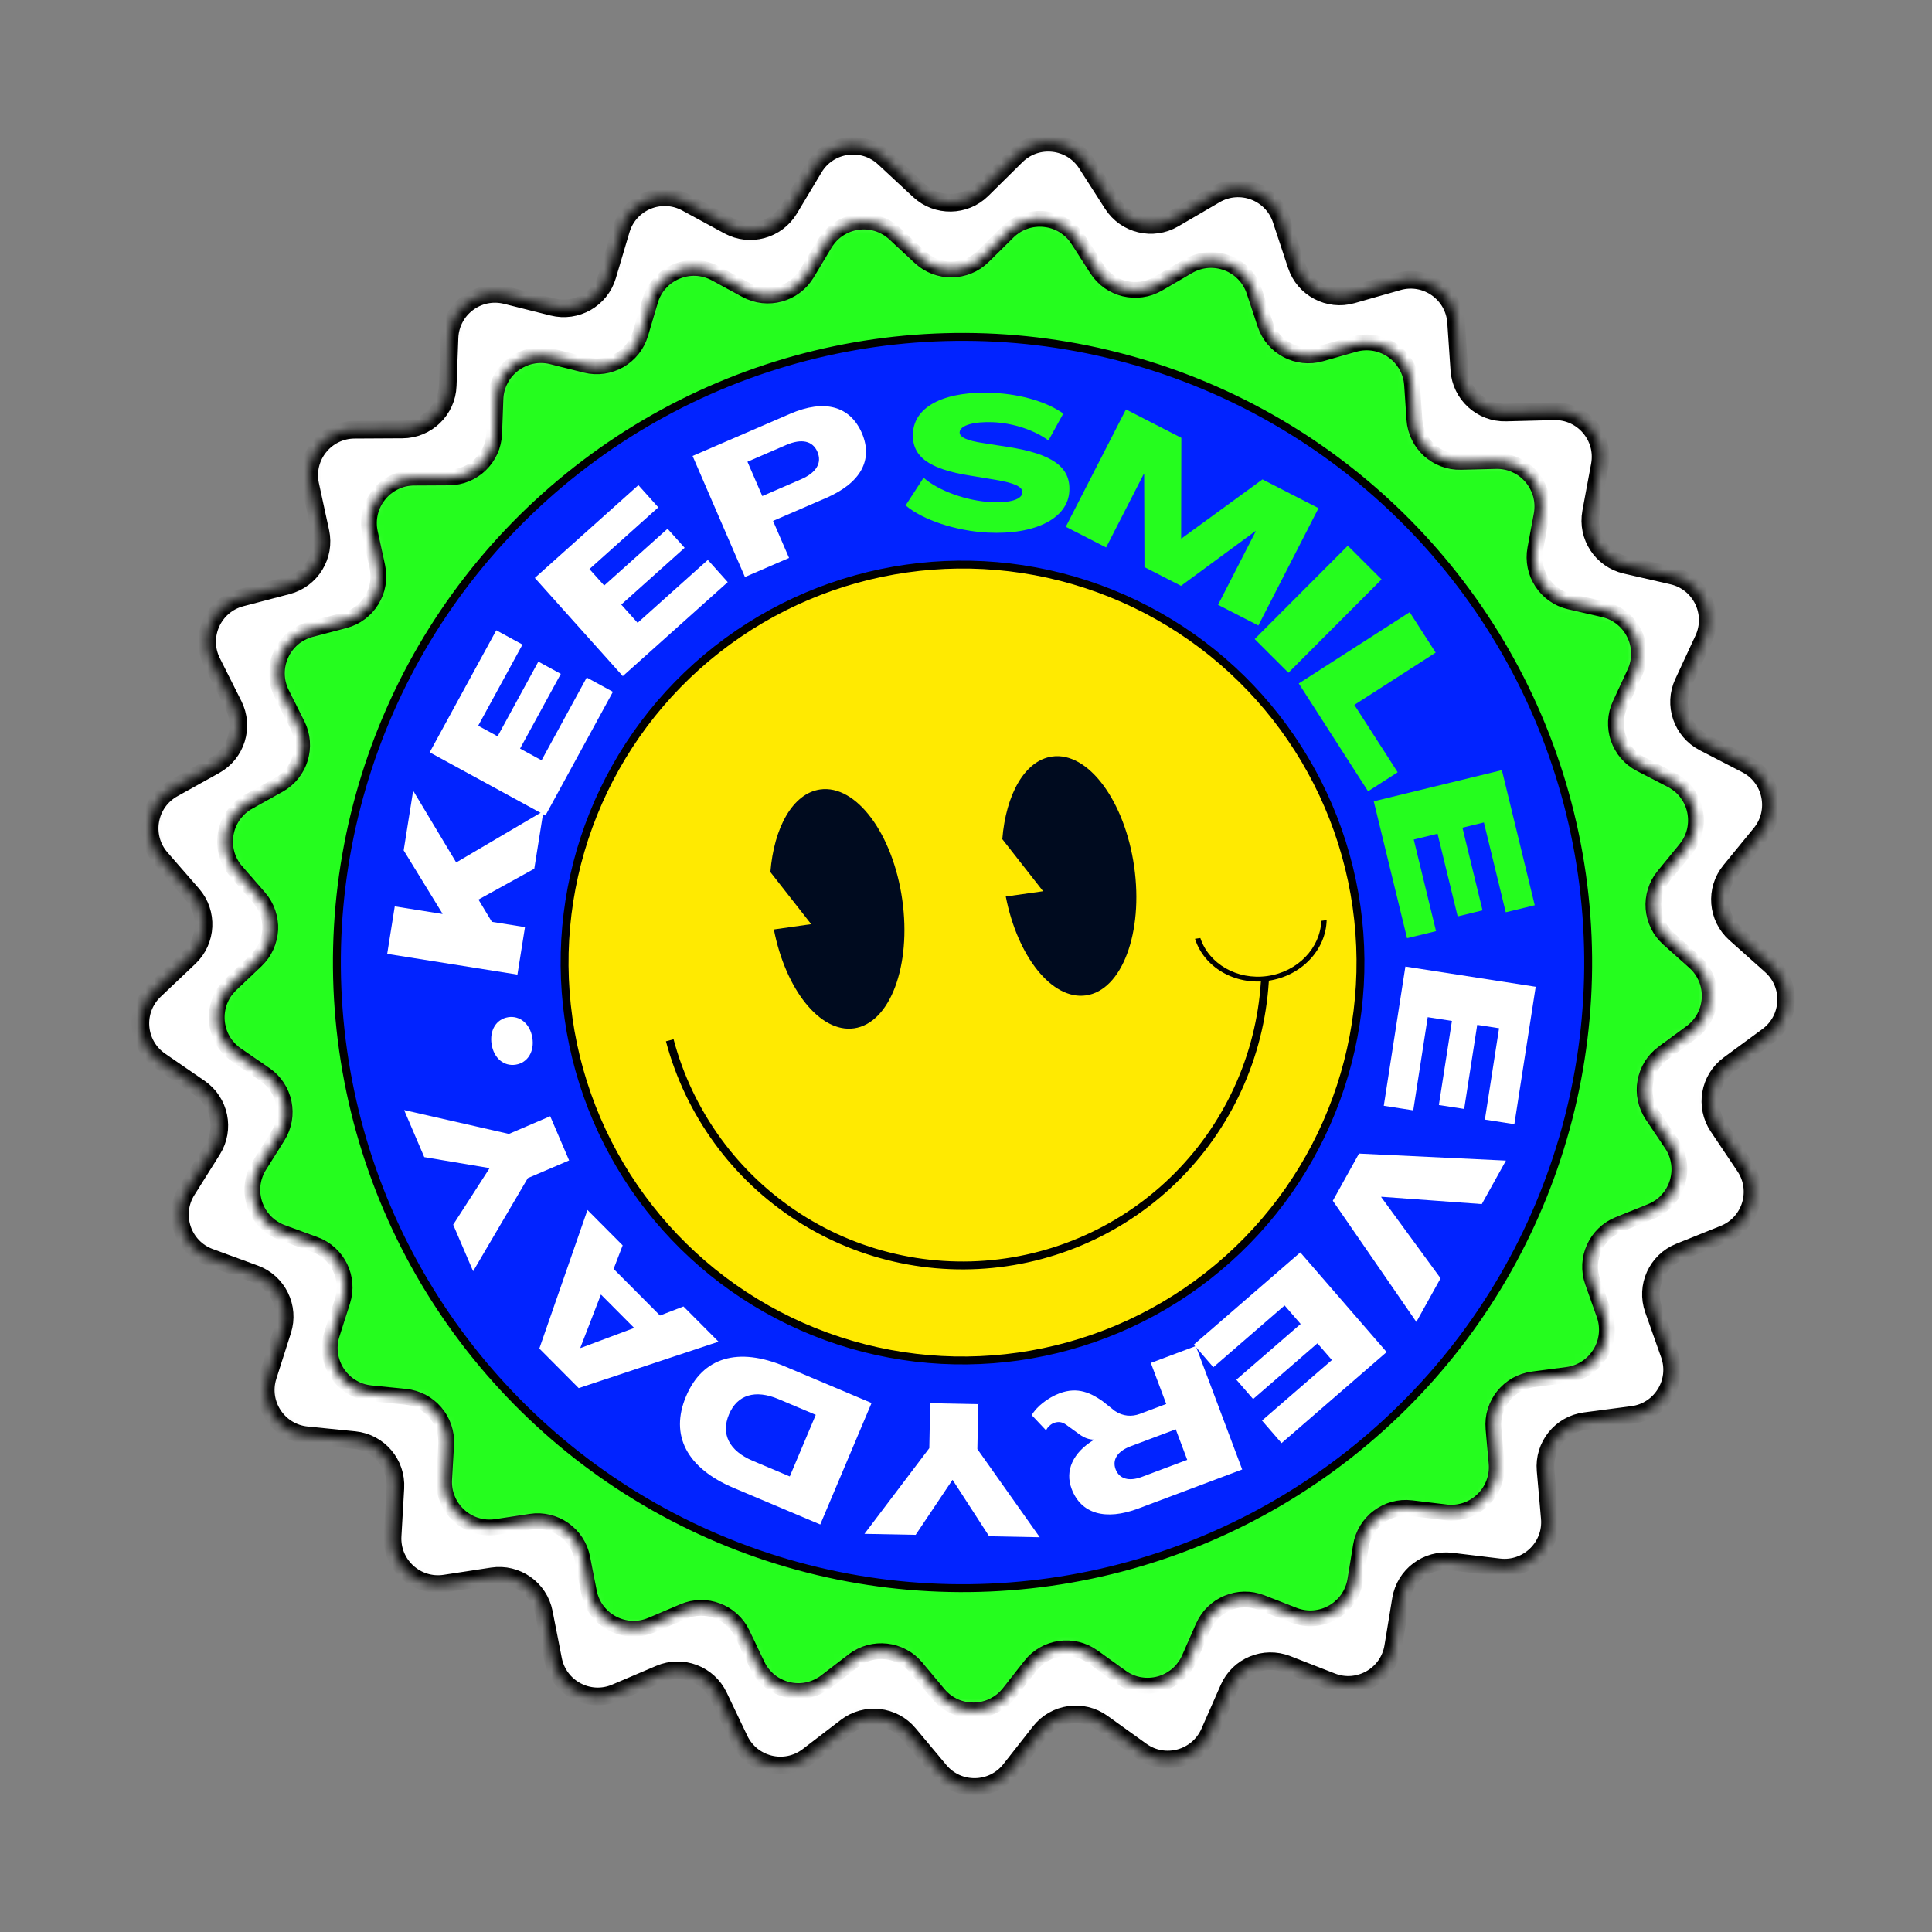 <svg width="219" height="219" viewBox="0 0 219 219" fill="none" xmlns="http://www.w3.org/2000/svg">
<rect x="0" y="0" width="219" height="219" fill="#808080" stroke="none"/>
<g clip-path="url(#clip0_82_267)">
<mask id="path-1-inside-1_82_267" fill="white">
<path d="M92.267 19.029C93.954 16.214 97.804 15.668 100.208 17.901L104.19 21.601C106.215 23.484 109.365 23.436 111.332 21.492L115.198 17.671C117.531 15.364 121.397 15.792 123.17 18.554L126.106 23.128C127.6 25.455 130.662 26.191 133.051 24.797L137.745 22.058C140.58 20.404 144.217 21.78 145.247 24.896L146.954 30.056C147.822 32.682 150.605 34.157 153.265 33.401L158.494 31.915C161.65 31.018 164.831 33.255 165.054 36.529L165.424 41.952C165.612 44.711 167.941 46.832 170.705 46.761L176.139 46.622C179.419 46.538 181.944 49.497 181.346 52.723L180.355 58.067C179.851 60.786 181.58 63.419 184.275 64.039L189.572 65.255C192.77 65.99 194.48 69.483 193.099 72.46L190.81 77.39C189.646 79.898 190.665 82.878 193.121 84.148L197.95 86.644C200.865 88.151 201.652 91.96 199.574 94.499L196.131 98.705C194.379 100.845 194.625 103.985 196.689 105.826L200.745 109.444C203.193 111.629 203.009 115.513 200.364 117.456L195.984 120.674C193.755 122.311 193.213 125.413 194.753 127.71L197.782 132.223C199.61 134.948 198.466 138.665 195.421 139.888L190.378 141.916C187.812 142.947 186.515 145.817 187.436 148.425L189.247 153.549C190.341 156.643 188.308 159.959 185.054 160.387L179.665 161.096C176.924 161.457 174.954 163.915 175.198 166.669L175.677 172.083C175.967 175.352 173.173 178.057 169.916 177.663L164.519 177.01C161.774 176.678 159.255 178.568 158.806 181.297L157.924 186.66C157.392 189.898 154.013 191.824 150.956 190.632L145.892 188.657C143.315 187.653 140.405 188.857 139.292 191.388L137.104 196.364C135.783 199.368 132.031 200.393 129.367 198.478L124.953 195.306C122.707 193.692 119.589 194.135 117.881 196.31L114.524 200.585C112.498 203.166 108.609 203.226 106.505 200.709L103.018 196.539C101.244 194.417 98.114 194.07 95.919 195.752L91.604 199.058C89 201.054 85.219 200.145 83.806 197.184L81.466 192.278C80.275 189.782 77.329 188.667 74.785 189.75L69.784 191.88C66.765 193.165 63.329 191.344 62.697 188.124L61.651 182.791C61.118 180.077 58.542 178.265 55.808 178.681L50.435 179.5C47.191 179.994 44.315 177.376 44.504 174.1L44.817 168.674C44.976 165.913 42.932 163.517 40.18 163.241L34.772 162.697C31.507 162.369 29.373 159.118 30.371 155.992L32.023 150.814C32.864 148.18 31.479 145.351 28.883 144.399L23.78 142.527C20.699 141.398 19.441 137.718 21.184 134.938L24.073 130.334C25.542 127.991 24.905 124.907 22.627 123.339L18.149 120.257C15.446 118.397 15.142 114.52 17.523 112.261L21.465 108.52C23.471 106.616 23.621 103.47 21.804 101.385L18.234 97.287C16.078 94.813 16.748 90.982 19.615 89.386L24.365 86.743C26.781 85.398 27.708 82.388 26.467 79.916L24.028 75.059C22.556 72.127 24.157 68.583 27.331 67.75L32.589 66.371C35.264 65.669 36.91 62.984 36.323 60.282L35.169 54.97C34.472 51.764 36.904 48.73 40.185 48.713L45.621 48.684C48.386 48.67 50.649 46.479 50.752 43.715L50.955 38.283C51.077 35.005 54.188 32.67 57.37 33.47L62.642 34.794C65.324 35.468 68.06 33.908 68.847 31.257L70.395 26.047C71.329 22.901 74.922 21.414 77.806 22.98L82.582 25.573C85.013 26.893 88.051 26.063 89.473 23.691L92.267 19.029Z"/>
</mask>
<path d="M92.267 19.029C93.954 16.214 97.804 15.668 100.208 17.901L104.19 21.601C106.215 23.484 109.365 23.436 111.332 21.492L115.198 17.671C117.531 15.364 121.397 15.792 123.17 18.554L126.106 23.128C127.6 25.455 130.662 26.191 133.051 24.797L137.745 22.058C140.58 20.404 144.217 21.78 145.247 24.896L146.954 30.056C147.822 32.682 150.605 34.157 153.265 33.401L158.494 31.915C161.65 31.018 164.831 33.255 165.054 36.529L165.424 41.952C165.612 44.711 167.941 46.832 170.705 46.761L176.139 46.622C179.419 46.538 181.944 49.497 181.346 52.723L180.355 58.067C179.851 60.786 181.58 63.419 184.275 64.039L189.572 65.255C192.77 65.99 194.48 69.483 193.099 72.46L190.81 77.39C189.646 79.898 190.665 82.878 193.121 84.148L197.95 86.644C200.865 88.151 201.652 91.96 199.574 94.499L196.131 98.705C194.379 100.845 194.625 103.985 196.689 105.826L200.745 109.444C203.193 111.629 203.009 115.513 200.364 117.456L195.984 120.674C193.755 122.311 193.213 125.413 194.753 127.71L197.782 132.223C199.61 134.948 198.466 138.665 195.421 139.888L190.378 141.916C187.812 142.947 186.515 145.817 187.436 148.425L189.247 153.549C190.341 156.643 188.308 159.959 185.054 160.387L179.665 161.096C176.924 161.457 174.954 163.915 175.198 166.669L175.677 172.083C175.967 175.352 173.173 178.057 169.916 177.663L164.519 177.01C161.774 176.678 159.255 178.568 158.806 181.297L157.924 186.66C157.392 189.898 154.013 191.824 150.956 190.632L145.892 188.657C143.315 187.653 140.405 188.857 139.292 191.388L137.104 196.364C135.783 199.368 132.031 200.393 129.367 198.478L124.953 195.306C122.707 193.692 119.589 194.135 117.881 196.31L114.524 200.585C112.498 203.166 108.609 203.226 106.505 200.709L103.018 196.539C101.244 194.417 98.114 194.07 95.919 195.752L91.604 199.058C89 201.054 85.219 200.145 83.806 197.184L81.466 192.278C80.275 189.782 77.329 188.667 74.785 189.75L69.784 191.88C66.765 193.165 63.329 191.344 62.697 188.124L61.651 182.791C61.118 180.077 58.542 178.265 55.808 178.681L50.435 179.5C47.191 179.994 44.315 177.376 44.504 174.1L44.817 168.674C44.976 165.913 42.932 163.517 40.18 163.241L34.772 162.697C31.507 162.369 29.373 159.118 30.371 155.992L32.023 150.814C32.864 148.18 31.479 145.351 28.883 144.399L23.78 142.527C20.699 141.398 19.441 137.718 21.184 134.938L24.073 130.334C25.542 127.991 24.905 124.907 22.627 123.339L18.149 120.257C15.446 118.397 15.142 114.52 17.523 112.261L21.465 108.52C23.471 106.616 23.621 103.47 21.804 101.385L18.234 97.287C16.078 94.813 16.748 90.982 19.615 89.386L24.365 86.743C26.781 85.398 27.708 82.388 26.467 79.916L24.028 75.059C22.556 72.127 24.157 68.583 27.331 67.75L32.589 66.371C35.264 65.669 36.91 62.984 36.323 60.282L35.169 54.97C34.472 51.764 36.904 48.73 40.185 48.713L45.621 48.684C48.386 48.67 50.649 46.479 50.752 43.715L50.955 38.283C51.077 35.005 54.188 32.67 57.37 33.47L62.642 34.794C65.324 35.468 68.06 33.908 68.847 31.257L70.395 26.047C71.329 22.901 74.922 21.414 77.806 22.98L82.582 25.573C85.013 26.893 88.051 26.063 89.473 23.691L92.267 19.029Z" fill="white" stroke="black" stroke-width="2" mask="url(#path-1-inside-1_82_267)"/>
<mask id="path-2-inside-2_82_267" fill="white">
<path d="M93.487 27.619C95.174 24.805 99.024 24.258 101.428 26.492L104.306 29.167C106.332 31.049 109.481 31.001 111.448 29.057L114.242 26.295C116.576 23.988 120.442 24.416 122.214 27.178L124.337 30.484C125.831 32.811 128.893 33.548 131.282 32.154L134.676 30.174C137.51 28.52 141.147 29.896 142.177 33.011L143.411 36.742C144.279 39.367 147.063 40.842 149.723 40.086L153.502 39.012C156.658 38.115 159.84 40.353 160.063 43.626L160.33 47.547C160.518 50.305 162.847 52.426 165.611 52.355L169.539 52.255C172.819 52.171 175.344 55.13 174.746 58.356L174.03 62.219C173.526 64.938 175.254 67.571 177.95 68.191L181.779 69.07C184.977 69.805 186.687 73.298 185.305 76.274L183.651 79.838C182.486 82.346 183.506 85.327 185.962 86.597L189.453 88.401C192.367 89.908 193.155 93.716 191.076 96.255L188.588 99.296C186.836 101.436 187.082 104.576 189.146 106.417L192.078 109.033C194.526 111.217 194.342 115.102 191.697 117.044L188.531 119.37C186.302 121.007 185.759 124.11 187.3 126.406L189.49 129.669C191.318 132.394 190.173 136.11 187.129 137.334L183.483 138.8C180.917 139.831 179.62 142.701 180.541 145.309L181.851 149.013C182.944 152.107 180.911 155.422 177.658 155.851L173.762 156.363C171.02 156.724 169.05 159.182 169.294 161.936L169.641 165.85C169.93 169.119 167.137 171.824 163.879 171.43L159.978 170.958C157.233 170.626 154.714 172.516 154.265 175.245L153.628 179.122C153.095 182.36 149.716 184.285 146.659 183.093L142.999 181.666C140.422 180.661 137.512 181.866 136.398 184.397L134.817 187.994C133.496 190.998 129.744 192.023 127.08 190.108L123.889 187.815C121.643 186.201 118.525 186.644 116.817 188.819L114.391 191.909C112.364 194.49 108.476 194.55 106.371 192.033L103.851 189.018C102.077 186.897 98.946 186.55 96.751 188.232L93.632 190.622C91.028 192.618 87.247 191.709 85.834 188.747L84.143 185.201C82.952 182.705 80.006 181.59 77.462 182.674L73.847 184.213C70.828 185.498 67.391 183.677 66.76 180.457L66.003 176.602C65.471 173.888 62.894 172.076 60.161 172.493L56.276 173.084C53.032 173.579 50.157 170.96 50.346 167.684L50.572 163.762C50.731 161.001 48.686 158.605 45.935 158.329L42.026 157.936C38.761 157.608 36.627 154.357 37.624 151.231L38.819 147.488C39.66 144.853 38.275 142.024 35.679 141.072L31.99 139.72C28.909 138.59 27.65 134.91 29.394 132.13L31.482 128.802C32.952 126.459 32.314 123.375 30.036 121.807L26.799 119.58C24.096 117.719 23.793 113.842 26.173 111.583L29.023 108.879C31.029 106.975 31.178 103.829 29.362 101.744L26.781 98.781C24.625 96.307 25.295 92.477 28.162 90.881L31.596 88.97C34.012 87.625 34.939 84.615 33.698 82.144L31.935 78.632C30.462 75.7 32.064 72.156 35.238 71.323L39.038 70.326C41.713 69.625 43.36 66.94 42.773 64.237L41.938 60.398C41.241 57.191 43.674 54.157 46.955 54.14L50.884 54.119C53.65 54.105 55.912 51.914 56.015 49.15L56.162 45.224C56.284 41.945 59.395 39.611 62.577 40.41L66.388 41.368C69.07 42.041 71.807 40.482 72.594 37.831L73.712 34.064C74.646 30.919 78.24 29.431 81.123 30.997L84.576 32.872C87.007 34.192 90.045 33.361 91.467 30.99L93.487 27.619Z"/>
</mask>
<path d="M93.487 27.619C95.174 24.805 99.024 24.258 101.428 26.492L104.306 29.167C106.332 31.049 109.481 31.001 111.448 29.057L114.242 26.295C116.576 23.988 120.442 24.416 122.214 27.178L124.337 30.484C125.831 32.811 128.893 33.548 131.282 32.154L134.676 30.174C137.51 28.52 141.147 29.896 142.177 33.011L143.411 36.742C144.279 39.367 147.063 40.842 149.723 40.086L153.502 39.012C156.658 38.115 159.84 40.353 160.063 43.626L160.33 47.547C160.518 50.305 162.847 52.426 165.611 52.355L169.539 52.255C172.819 52.171 175.344 55.13 174.746 58.356L174.03 62.219C173.526 64.938 175.254 67.571 177.95 68.191L181.779 69.07C184.977 69.805 186.687 73.298 185.305 76.274L183.651 79.838C182.486 82.346 183.506 85.327 185.962 86.597L189.453 88.401C192.367 89.908 193.155 93.716 191.076 96.255L188.588 99.296C186.836 101.436 187.082 104.576 189.146 106.417L192.078 109.033C194.526 111.217 194.342 115.102 191.697 117.044L188.531 119.37C186.302 121.007 185.759 124.11 187.3 126.406L189.49 129.669C191.318 132.394 190.173 136.11 187.129 137.334L183.483 138.8C180.917 139.831 179.62 142.701 180.541 145.309L181.851 149.013C182.944 152.107 180.911 155.422 177.658 155.851L173.762 156.363C171.02 156.724 169.05 159.182 169.294 161.936L169.641 165.85C169.93 169.119 167.137 171.824 163.879 171.43L159.978 170.958C157.233 170.626 154.714 172.516 154.265 175.245L153.628 179.122C153.095 182.36 149.716 184.285 146.659 183.093L142.999 181.666C140.422 180.661 137.512 181.866 136.398 184.397L134.817 187.994C133.496 190.998 129.744 192.023 127.08 190.108L123.889 187.815C121.643 186.201 118.525 186.644 116.817 188.819L114.391 191.909C112.364 194.49 108.476 194.55 106.371 192.033L103.851 189.018C102.077 186.897 98.946 186.55 96.751 188.232L93.632 190.622C91.028 192.618 87.247 191.709 85.834 188.747L84.143 185.201C82.952 182.705 80.006 181.59 77.462 182.674L73.847 184.213C70.828 185.498 67.391 183.677 66.76 180.457L66.003 176.602C65.471 173.888 62.894 172.076 60.161 172.493L56.276 173.084C53.032 173.579 50.157 170.96 50.346 167.684L50.572 163.762C50.731 161.001 48.686 158.605 45.935 158.329L42.026 157.936C38.761 157.608 36.627 154.357 37.624 151.231L38.819 147.488C39.66 144.853 38.275 142.024 35.679 141.072L31.99 139.72C28.909 138.59 27.65 134.91 29.394 132.13L31.482 128.802C32.952 126.459 32.314 123.375 30.036 121.807L26.799 119.58C24.096 117.719 23.793 113.842 26.173 111.583L29.023 108.879C31.029 106.975 31.178 103.829 29.362 101.744L26.781 98.781C24.625 96.307 25.295 92.477 28.162 90.881L31.596 88.97C34.012 87.625 34.939 84.615 33.698 82.144L31.935 78.632C30.462 75.7 32.064 72.156 35.238 71.323L39.038 70.326C41.713 69.625 43.36 66.94 42.773 64.237L41.938 60.398C41.241 57.191 43.674 54.157 46.955 54.14L50.884 54.119C53.65 54.105 55.912 51.914 56.015 49.15L56.162 45.224C56.284 41.945 59.395 39.611 62.577 40.41L66.388 41.368C69.07 42.041 71.807 40.482 72.594 37.831L73.712 34.064C74.646 30.919 78.24 29.431 81.123 30.997L84.576 32.872C87.007 34.192 90.045 33.361 91.467 30.99L93.487 27.619Z" fill="#25FD1E" stroke="black" stroke-width="1.79" mask="url(#path-2-inside-2_82_267)"/>
<circle cx="109.107" cy="109.107" r="70.918" transform="rotate(-8.081 109.107 109.107)" fill="#0123FF" stroke="black" stroke-width="0.895"/>
<g clip-path="url(#clip1_82_267)">
<circle cx="109.107" cy="109.107" r="45.109" transform="rotate(-8.081 109.107 109.107)" fill="#FFEA01" stroke="black" stroke-width="0.895"/>
<path d="M143.344 106.487C143.998 115.025 141.437 123.499 136.165 130.247C130.893 136.995 123.29 141.529 114.847 142.961C106.405 144.393 97.732 142.618 90.53 137.985C83.329 133.353 78.118 126.196 75.92 117.92" stroke="black" stroke-width="0.895"/>
<ellipse cx="142.813" cy="105.478" rx="7.006" ry="5.547" transform="rotate(-8.081 142.813 105.478)" fill="#FFEA01"/>
<path fill-rule="evenodd" clip-rule="evenodd" d="M136.063 106.33C137.03 109.246 140.218 111.124 143.669 110.634C147.12 110.144 149.659 107.453 149.775 104.383L150.381 104.297C150.301 107.669 147.528 110.639 143.746 111.176C139.964 111.713 136.473 109.632 135.458 106.416L136.063 106.33Z" fill="black"/>
<path fill-rule="evenodd" clip-rule="evenodd" d="M96.812 116.564C100.89 115.985 103.335 109.454 102.274 101.978C101.212 94.501 97.046 88.91 92.968 89.489C89.882 89.927 87.731 93.772 87.327 98.855L91.95 104.756L87.721 105.357C89.05 112.179 92.97 117.109 96.812 116.564Z" fill="#000B1F"/>
<path fill-rule="evenodd" clip-rule="evenodd" d="M123.101 112.831C127.179 112.252 129.624 105.722 128.563 98.245C127.501 90.769 123.335 85.177 119.257 85.756C116.171 86.194 114.02 90.039 113.616 95.123L118.24 101.024L114.01 101.624C115.34 108.447 119.259 113.377 123.101 112.831Z" fill="#000B1F"/>
</g>
<g clip-path="url(#clip2_82_267)">
<path d="M58.653 110.474L59.51 105.093L55.757 104.496L54.235 101.97L60.563 98.475L61.603 91.939L51.713 97.764L46.834 89.631L45.758 96.394L50.156 103.562L50.149 103.603L44.748 102.743L43.891 108.125L58.653 110.474Z" fill="white"/>
<path d="M61.827 92.44L69.477 78.421L66.508 76.801L61.388 86.184L58.951 84.854L63.571 76.387L61.024 74.997L56.404 83.464L54.205 82.264L59.225 73.064L56.256 71.444L48.706 85.28L61.827 92.44Z" fill="white"/>
<path d="M70.598 76.642L82.493 65.985L80.237 63.466L72.276 70.599L70.423 68.531L77.606 62.095L75.67 59.934L68.487 66.369L66.815 64.504L74.621 57.51L72.364 54.992L60.624 65.509L70.598 76.642Z" fill="white"/>
<path d="M84.442 65.406L89.443 63.243L87.628 59.046L93.644 56.444C97.553 54.754 98.998 52.15 97.707 49.114C96.365 46.01 93.454 45.222 89.564 46.905L78.508 51.686L84.442 65.406ZM86.41 56.23L84.727 52.34L89.115 50.442C90.859 49.688 92.115 49.964 92.654 51.209C93.201 52.474 92.541 53.578 90.797 54.332L86.41 56.23Z" fill="white"/>
<path d="M111.948 60.37C117.431 60.646 121.082 58.718 121.216 55.632C121.353 52.921 119.254 51.436 114.234 50.661L111.476 50.229C109.567 49.945 108.751 49.548 108.779 48.986C108.84 48.194 110.429 47.773 112.556 47.859C114.851 47.953 117.277 48.765 118.848 49.931L120.528 46.88C118.753 45.6 115.83 44.7 112.682 44.541C107.365 44.274 103.646 45.905 103.484 49.116C103.351 51.764 105.307 53.18 109.994 53.917L112.731 54.368C114.991 54.733 115.93 55.177 115.897 55.824C115.858 56.595 114.499 57.028 112.393 56.922C109.537 56.779 106.355 55.615 104.694 54.152L102.655 57.289C104.579 58.933 108.362 60.189 111.948 60.37Z" fill="#25FD1E"/>
<path d="M120.811 59.712L125.381 62.055L129.657 53.714L129.695 53.733L129.728 64.283L133.871 66.407L142.309 60.199L142.346 60.218L138.07 68.559L142.64 70.902L149.459 57.6L143.105 54.343L133.925 61.039L133.888 61.02L133.909 49.629L127.63 46.41L120.811 59.712Z" fill="#25FD1E"/>
<path d="M142.222 72.44L146.05 76.258L156.607 65.676L152.779 61.857L142.222 72.44Z" fill="#25FD1E"/>
<path d="M147.22 77.474L155.077 89.697L158.431 87.54L153.521 79.901L162.74 73.975L159.794 69.391L147.22 77.474Z" fill="#25FD1E"/>
<path d="M155.72 90.831L159.495 106.349L162.781 105.549L160.255 95.164L162.953 94.507L165.232 103.879L168.052 103.193L165.772 93.822L168.206 93.229L170.683 103.412L173.97 102.613L170.244 87.298L155.72 90.831Z" fill="#25FD1E"/>
<path d="M159.306 109.562L156.857 125.343L160.199 125.862L161.838 115.3L164.582 115.726L163.102 125.256L165.97 125.702L167.449 116.171L169.925 116.555L168.317 126.911L171.659 127.43L174.077 111.855L159.306 109.562Z" fill="white"/>
<path d="M154.049 130.762L151.08 136.11L160.55 149.846L163.296 144.9L156.564 135.693L156.585 135.657L167.968 136.486L170.705 131.558L154.049 130.762Z" fill="white"/>
<path d="M147.395 141.965L135.324 152.422L137.538 154.979L145.617 147.98L147.435 150.078L140.145 156.394L142.045 158.587L149.335 152.272L150.975 154.165L143.054 161.027L145.269 163.583L157.182 153.263L147.395 141.965Z" fill="white"/>
<path d="M120.102 157.938C118.812 158.422 117.464 159.464 116.952 160.415L118.583 162.144C118.714 161.782 119.117 161.43 119.45 161.305C119.997 161.099 120.417 161.209 120.803 161.465L122.365 162.596C122.888 162.979 123.458 163.189 123.993 163.188L124 163.208C121.624 164.658 120.689 166.682 121.475 168.773C122.533 171.587 125.292 172.402 129.044 170.992L140.808 166.571L135.551 152.579L130.45 154.495L132.198 159.146L129.208 160.27C128.289 160.615 127.283 160.547 126.388 159.947L124.958 158.812C123.723 157.96 122.213 157.145 120.102 157.938ZM133.277 162.019L134.577 165.478L129.437 167.409C127.972 167.96 126.869 167.638 126.458 166.544C126.054 165.469 126.672 164.501 128.138 163.95L133.277 162.019Z" fill="white"/>
<path d="M110.888 159.167L105.44 159.061L105.341 164.154L97.991 173.866L103.793 173.979L107.965 167.754L107.986 167.755L112.121 174.141L117.861 174.253L110.789 164.26L110.888 159.167Z" fill="white"/>
<path d="M98.794 159.036L89.004 154.903C83.658 152.645 79.637 153.848 77.77 158.272C75.902 162.695 77.844 166.416 83.19 168.673L92.98 172.806L98.794 159.036ZM92.471 160.378L89.524 167.359L85.312 165.581C82.658 164.46 81.694 162.557 82.635 160.326C83.577 158.095 85.605 157.479 88.259 158.599L92.471 160.378Z" fill="white"/>
<path d="M81.449 152.087L77.473 148.092L74.814 149.119L69.556 143.836L70.582 141.167L66.591 137.157L61.135 152.865L65.597 157.348L81.449 152.087ZM71.887 150.529L65.815 152.802L65.785 152.773L68.118 146.741L71.887 150.529Z" fill="white"/>
<path d="M64.512 131.538L62.368 126.529L57.685 128.534L45.809 125.829L48.092 131.164L55.482 132.406L55.49 132.425L51.37 138.822L53.63 144.099L59.829 133.543L64.512 131.538Z" fill="white"/>
<path d="M60.342 117.628C60.087 116.062 58.934 115.087 57.594 115.305C56.235 115.527 55.472 116.815 55.727 118.381C55.983 119.947 57.112 120.905 58.472 120.683C59.811 120.464 60.598 119.194 60.342 117.628Z" fill="white"/>
</g>
</g>
<defs>
<clipPath id="clip0_82_267">
<rect width="193" height="193" fill="white" transform="translate(0 27.13) rotate(-8.081)"/>
</clipPath>
<clipPath id="clip1_82_267">
<rect width="91.114" height="91.114" fill="white" transform="translate(57.598 70.406) rotate(-8.081)"/>
</clipPath>
<clipPath id="clip2_82_267">
<rect width="130.172" height="131.803" fill="white" transform="translate(35.444 52.83) rotate(-8.081)"/>
</clipPath>
</defs>
</svg>

